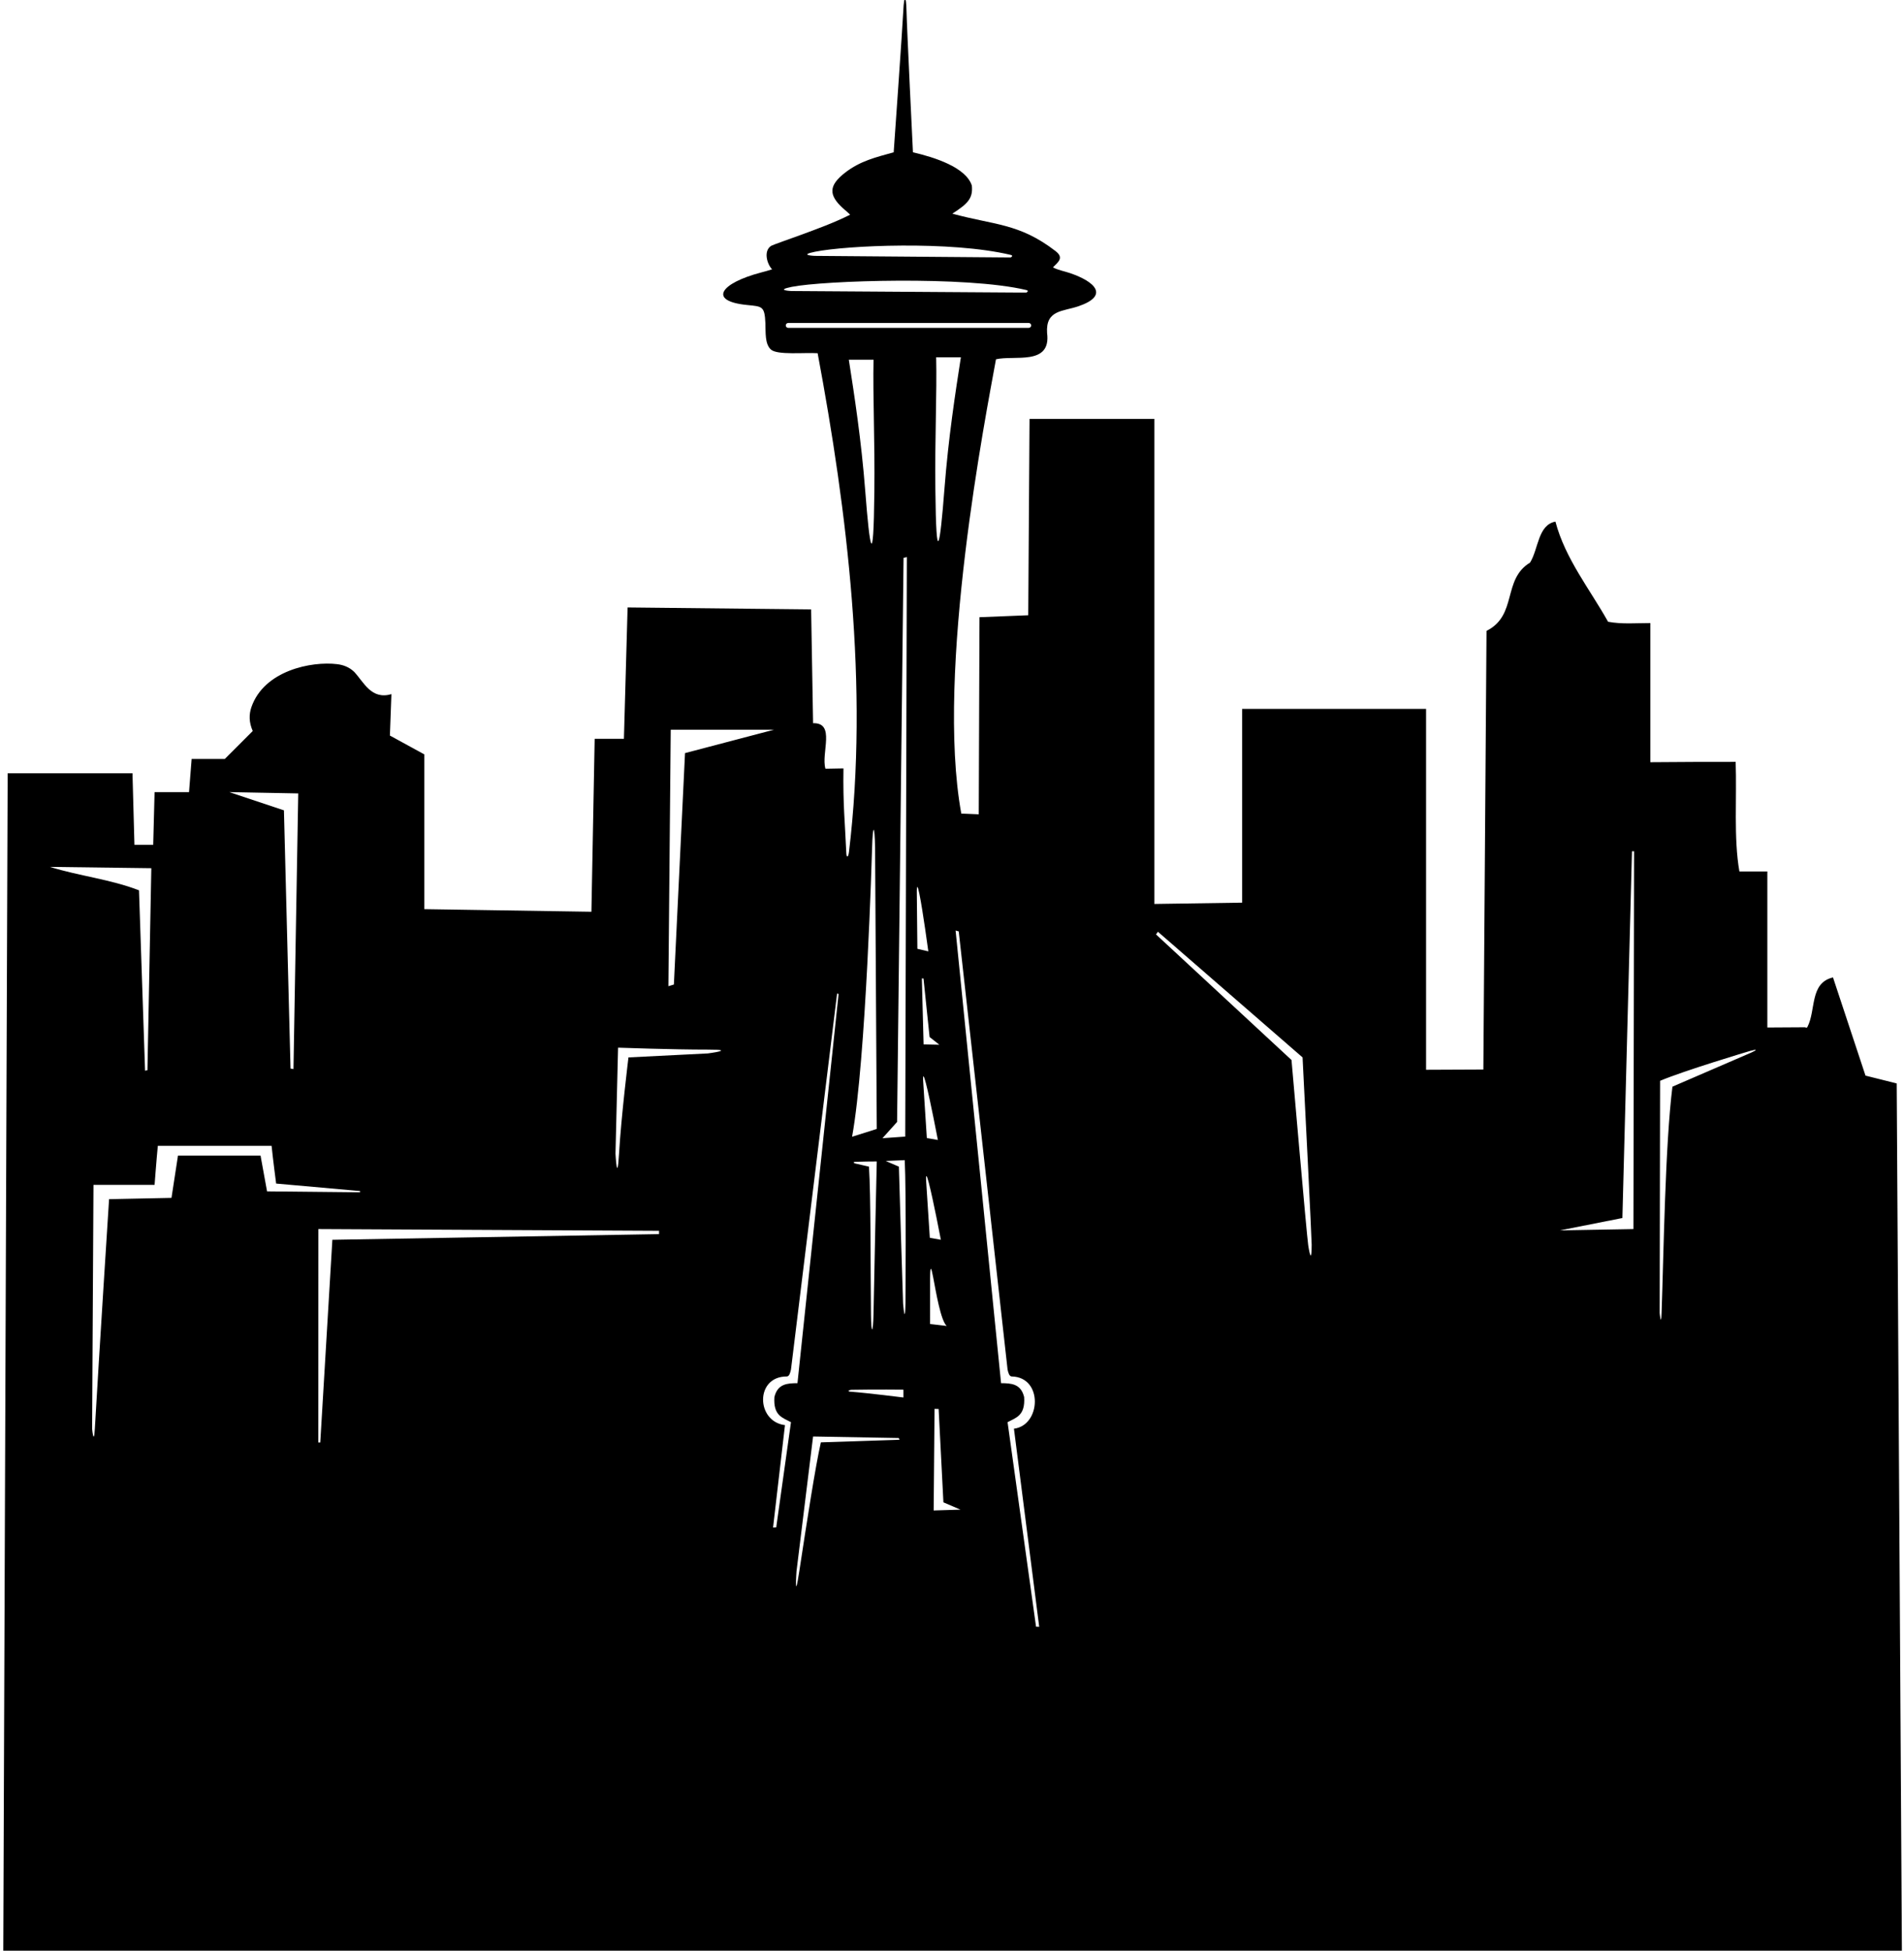 <?xml version="1.0" encoding="UTF-8"?>
<svg xmlns="http://www.w3.org/2000/svg" xmlns:xlink="http://www.w3.org/1999/xlink" width="454pt" height="465pt" viewBox="0 0 454 465" version="1.1">
<g id="surface1">
<path style=" stroke:none;fill-rule:nonzero;fill:rgb(0%,0%,0%);fill-opacity:1;" d="M 452.262 258.266 L 444.82 256.406 L 437.07 233 C 431.465 234.293 433.055 240.785 430.969 244.812 C 430.805 245.129 430.426 244.879 430.426 244.879 L 421.414 244.934 L 421.414 207.734 L 414.75 207.734 C 413.355 199.828 414.168 189.988 413.859 181.617 C 407.852 181.617 401.168 181.617 393.516 181.695 L 393.516 148.523 C 390.262 148.523 386.695 148.836 383.438 148.215 C 379.102 140.465 373.211 133.18 370.887 124.344 C 366.699 125.121 366.855 130.855 364.84 134.109 C 358.176 138.141 361.895 146.664 354.453 150.387 L 353.699 254.953 L 340.039 255.012 L 340.039 168.984 L 296.176 168.984 L 296.176 215.176 L 275.25 215.484 L 275.25 99.855 L 245.488 99.855 L 245.18 146.664 L 233.555 147.129 L 233.379 194.113 L 229.215 193.941 C 223.016 159.996 235.156 98.562 237.488 85.645 C 241.871 84.613 250.684 87.238 249.676 79.395 C 249.297 73.844 253.43 74.281 257.164 73 C 264.52 70.477 261.176 67.156 255.133 65.102 C 253.777 64.637 252.363 64.418 251.07 63.738 C 252.43 62.387 253.719 61.41 251.664 59.836 C 243 53.164 237 53.664 227.082 50.934 C 230.668 48.609 232.043 47.348 231.734 44.25 C 230.355 39.891 222.836 37.5 217.688 36.305 C 217.688 36.305 216.234 6.562 216.152 2.598 C 216.074 -1.371 215.555 -1.188 215.391 2.492 C 215.23 6.168 213.094 36.305 213.094 36.305 C 208.836 37.5 205.133 38.344 201.5 41.168 C 197.566 44.227 197.582 46.477 200.926 49.578 C 201.484 50.098 201.992 50.449 202.711 51.184 C 198.914 53.082 194.902 54.551 190.871 56.027 C 188.977 56.723 184.246 58.379 183.91 58.586 C 181.953 59.793 182.918 63.016 184.109 64.203 C 183.266 64.48 182.383 64.719 181.488 64.953 C 171.742 67.508 168.754 71.777 178.148 72.707 C 181.754 73.062 182.324 72.977 182.5 77 C 182.598 79.238 182.336 82 183.836 83.336 C 185.355 84.684 191.836 84 194.961 84.199 C 202.016 121.879 207.18 163.777 202.43 203.129 C 202.273 204.41 201.852 204.512 201.801 203.41 C 201.473 195.824 200.984 191.832 201.121 183.168 L 196.82 183.246 C 195.734 179.523 199.301 172.242 193.875 172.395 C 193.719 163.406 193.41 145.27 193.41 145.27 L 149.648 144.805 L 148.77 176.117 L 141.797 176.117 L 141.02 217.344 L 101.184 216.727 L 101.184 179.836 L 92.969 175.34 L 93.332 165.473 C 88.527 166.867 86.77 162.629 84.445 160.148 C 83.273 159.031 81.891 158.508 80.402 158.324 C 74.25 157.574 62.973 159.84 59.953 168.555 C 59.355 170.277 59.34 172.164 60.266 174.254 L 53.598 180.922 L 45.695 180.922 L 45.074 188.824 L 36.859 188.824 L 36.531 201.379 L 32.055 201.379 L 31.59 184.328 L 1.828 184.328 L 0.781 465.5 L 453.5 465.5 Z M 225.199 116.543 C 224.137 130.324 223.227 135.699 223.035 116.711 C 222.891 104.402 223.418 93.777 223.227 85.168 L 229.117 85.168 C 227.82 93.516 226.141 104.32 225.199 116.543 Z M 194.352 60.008 C 201.836 58.504 226.617 57.348 240.965 60.754 C 241.82 60.957 240.984 61.375 240.984 61.375 L 194.23 60.996 C 194.23 60.996 190.258 60.832 194.352 60.008 Z M 188.781 68.383 C 196.266 66.879 230.348 65.719 244.695 69.129 C 245.551 69.328 244.715 69.75 244.715 69.75 L 188.66 69.371 C 188.66 69.371 184.688 69.203 188.781 68.383 Z M 187.945 78.156 C 187.625 78.156 187.363 77.895 187.363 77.574 C 187.363 77.254 187.625 76.992 187.945 76.992 L 245.297 76.992 C 245.617 76.992 245.879 77.254 245.879 77.574 C 245.879 77.895 245.617 78.156 245.297 78.156 Z M 202.398 85.75 L 208.289 85.75 C 208.102 94.355 208.629 104.984 208.484 117.293 C 208.289 136.281 207.383 130.906 206.32 117.121 C 205.379 104.902 203.699 94.094 202.398 85.75 Z M 207.941 202.254 C 208.102 196.352 208.562 196.332 208.66 202.156 C 208.672 202.848 209.062 269.117 209.062 269.117 L 203.176 270.977 C 206.508 252.637 207.922 202.945 207.941 202.254 Z M 209.062 276.867 C 208.84 285.445 208.547 300.789 208.285 313.176 C 208.184 318.02 207.734 318.203 207.684 313.371 C 207.547 300.895 207.652 285.254 207.203 278.105 L 203.832 277.328 C 203.832 277.328 203.074 276.996 204.02 276.957 C 205.156 276.906 208.062 276.855 209.062 276.867 Z M 159.93 173.945 L 184.574 173.945 L 163.34 179.523 L 160.684 234.691 L 159.375 235.09 Z M 71.113 189.137 L 69.977 254.852 L 69.273 254.719 L 67.703 193.164 L 54.684 188.824 Z M 36.082 206.961 L 35.156 255.113 L 34.59 255.238 L 33.141 212.23 C 26.32 209.594 18.879 208.82 11.902 206.648 Z M 62.125 275.469 L 42.438 275.469 L 40.891 285.547 L 26.008 285.855 C 26.008 285.855 23.609 323.203 22.613 340.617 C 22.375 344.762 21.965 340.621 21.965 340.621 L 22.289 282.445 L 36.859 282.445 C 36.859 282.445 37.324 276.246 37.633 273.145 L 64.758 273.145 C 65.07 276.246 65.844 282.137 65.844 282.137 L 85.84 283.918 L 85.836 284.223 L 63.676 283.996 Z M 157.141 294.188 L 79.25 295.543 L 76.367 343.848 L 75.898 343.852 L 75.918 292.984 L 157.148 293.395 Z M 168.77 251.117 L 149.855 252.066 C 149.855 252.066 148.133 265.992 147.609 274.969 C 147.16 282.668 146.762 275.008 146.762 275.008 L 147.375 249.742 C 147.375 249.742 160.52 250.215 168.766 250.203 C 175.914 250.195 168.77 251.117 168.77 251.117 Z M 185.086 364.109 L 184.332 364.141 L 187.172 339.719 C 180.277 338.891 180.004 328.094 187.602 328.121 C 188.203 328.125 188.438 327.23 188.605 326.465 L 199.598 236.852 L 199.957 236.934 L 190.152 329.719 C 187.754 329.738 185.426 329.836 184.652 333.035 C 184.359 337.488 186.59 337.934 188.605 339.02 Z M 195.734 343.824 C 194.441 349.453 192.395 362.734 190.59 374.551 C 189.363 382.586 189.922 374.574 189.922 374.574 L 193.875 342.43 L 214.305 342.797 L 214.488 343.203 Z M 215.422 333.133 C 215.422 333.133 206.941 332.062 202.688 331.738 C 202.07 331.691 202.289 331.359 203.066 331.301 C 208.969 331.191 215.422 331.27 215.422 331.27 Z M 215.902 310.652 C 215.82 315.477 215.484 312.418 215.336 310.754 C 215.289 310.258 214.336 278.105 214.336 278.105 L 211.195 276.75 L 215.73 276.555 C 216.105 283.992 215.906 310.359 215.902 310.652 Z M 215.848 270.938 L 210.422 271.324 L 213.906 267.449 L 215.449 132.984 L 216.234 132.793 Z M 218.613 213.016 C 218.574 210.605 218.848 211.211 219.234 213.121 C 220.047 217.105 221.355 226.785 221.355 226.785 L 218.746 226.176 C 218.746 226.176 218.621 213.277 218.613 213.016 Z M 220.203 233.254 L 221.656 247.203 L 223.984 249.043 L 220.227 248.965 L 219.812 233.25 Z M 220.777 258.223 C 221.801 262.16 223.633 271.75 223.633 271.75 L 221 271.285 C 221 271.285 220.172 258.41 220.152 258.152 C 219.98 255.746 220.285 256.336 220.777 258.223 Z M 220.859 281.938 C 220.688 279.535 220.992 280.121 221.484 282.012 C 222.512 285.945 224.344 295.539 224.344 295.539 L 221.711 295.07 C 221.711 295.07 220.879 282.199 220.859 281.938 Z M 221.777 304.555 C 221.812 301.336 222.07 302.203 222.52 304.535 C 223.191 308.012 224.297 314.738 225.727 316.078 L 221.773 315.617 C 221.773 315.617 221.773 304.848 221.777 304.555 Z M 222.629 360.062 L 222.836 335.844 L 223.812 335.867 L 224.953 358.125 L 229.02 359.867 Z M 247.039 387.77 L 240.25 339.02 C 242.266 337.934 244.492 337.488 244.203 333.035 C 243.426 329.836 241.102 329.738 238.699 329.719 L 227.859 221.82 L 228.605 222.027 L 240.25 326.465 C 240.414 327.23 240.652 328.109 241.25 328.121 C 248.781 328.285 248.223 339.797 241.77 340.57 L 247.793 387.797 Z M 311.941 296.867 C 311.594 294.664 307.953 252.684 307.953 252.684 L 275.648 222.75 L 276.102 222.113 L 310.59 252.066 C 311.027 260.492 312.762 295.039 312.762 296.703 C 312.758 300.613 312.367 299.566 311.941 296.867 Z M 389.484 292.984 L 371.969 293.297 L 386.852 290.352 L 389.137 202.93 L 389.641 202.93 Z M 417.598 250.91 C 417.043 251.164 398.785 259.039 398.785 259.039 C 397.047 272.938 396.703 298.57 396.195 312.98 C 396.07 316.574 395.742 312.98 395.742 312.98 L 395.84 257.645 C 401.441 255.266 416.859 250.641 417.352 250.508 C 419.207 250.012 418.902 250.309 417.598 250.91 "/>
</g>
</svg>
